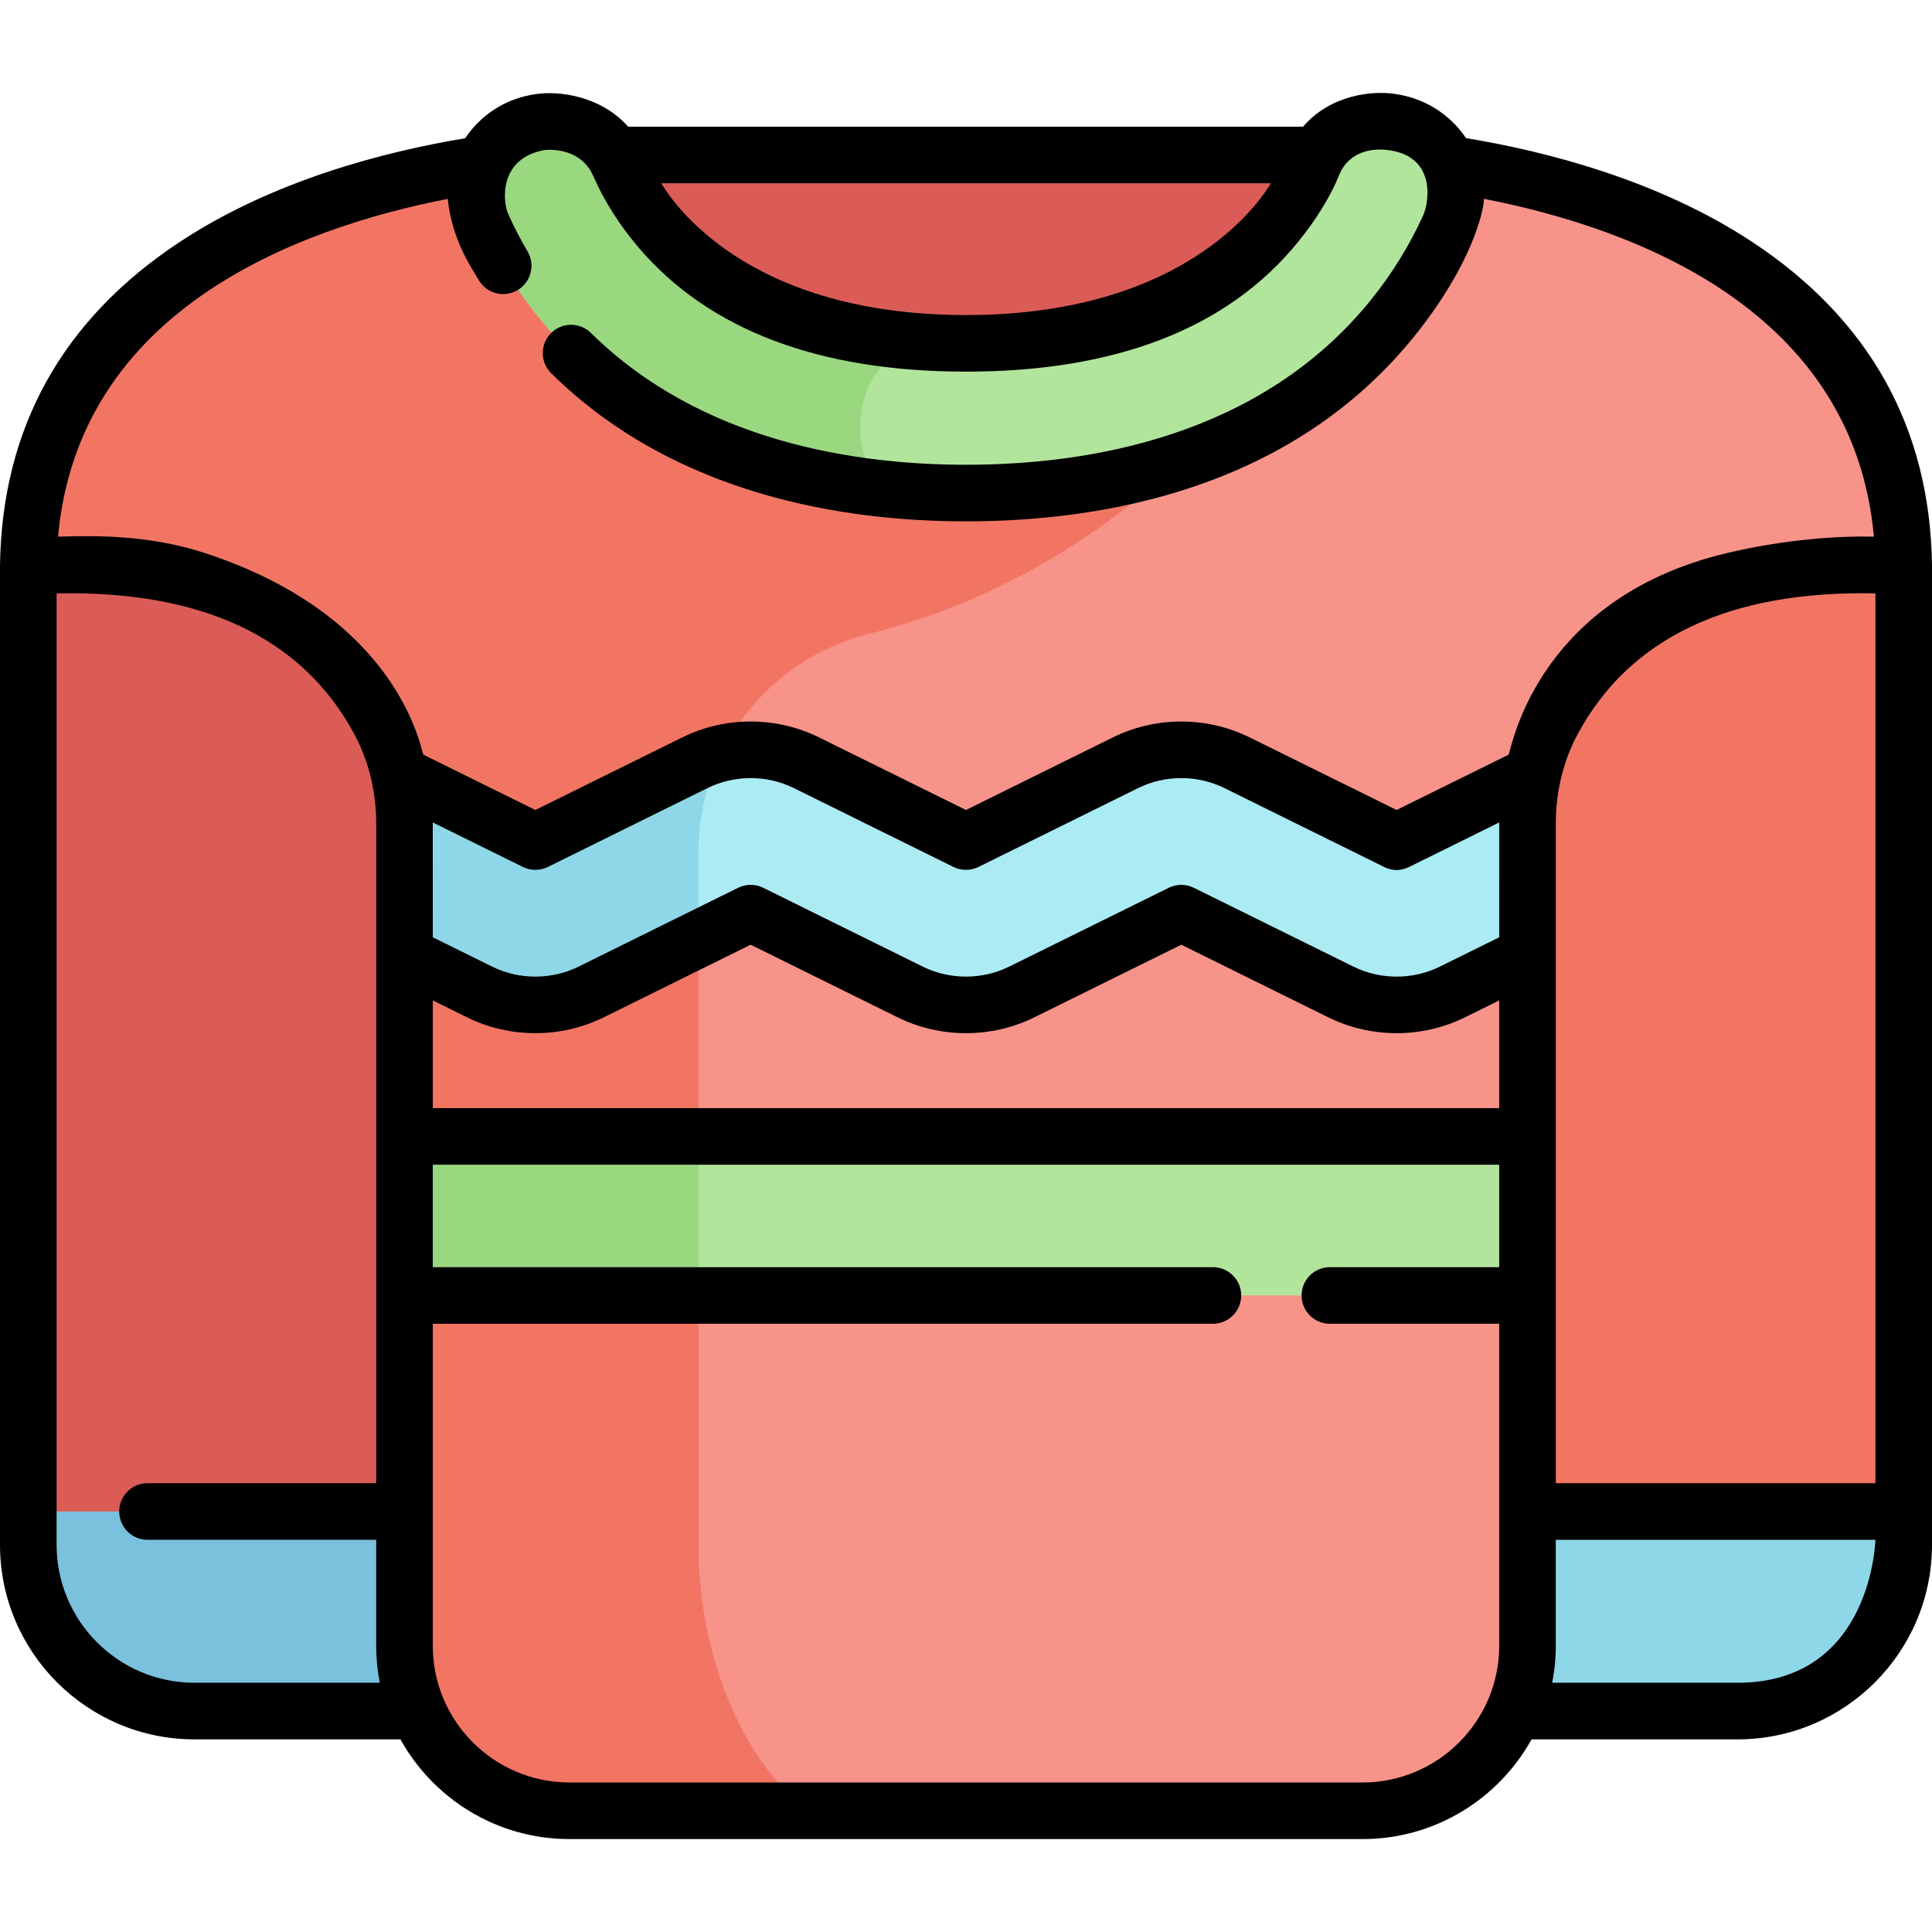 <?xml version="1.0" encoding="iso-8859-1"?>
<!-- Generator: Adobe Illustrator 19.0.0, SVG Export Plug-In . SVG Version: 6.00 Build 0)  -->
<svg version="1.1" id="Layer_1" xmlns="http://www.w3.org/2000/svg" xmlns:xlink="http://www.w3.org/1999/xlink" x="0px" y="0px"
	 viewBox="0 0 512 512" style="enable-background:new 0 0 512 512;" xml:space="preserve">
<g id="sweater">
	<g id="fill_36_">
		<rect x="152.312" y="41.07" style="fill:#DB5C56;" width="207.375" height="108.759"/>
		<path style="fill:#DB5C56;" d="M132.739,453.45H51.536c-24.32,0-44.036-19.716-44.036-44.036V149.83h125.239V453.45z"/>
		<path style="fill:#F27564;" d="M379.261,453.45h81.203c24.32,0,44.036-19.716,44.036-44.036V149.83H379.261V453.45z"/>
		<path style="fill:#7AC1DD;" d="M7.5,400.564v8.85c0,24.32,19.716,44.036,44.036,44.036h81.203v-52.886H7.5z"/>
		<path style="fill:#8ED7E8;" d="M504.5,400.564v8.85c0,24.32-19.716,44.036-44.036,44.036h-81.203v-52.886H504.5z"/>
		<path style="fill:#F79389;" d="M359.688,41.07c0,0-9.216,69.758-103.688,69.758S152.312,41.07,152.312,41.07
			S9.011,44.091,7.5,149.83c0,1.38,65.571-9.85,93.023,41.199c4.487,8.343,6.673,17.732,6.673,27.205v217.924
			c0,24.144,19.573,43.717,43.717,43.717h210.173c24.144,0,43.717-19.573,43.717-43.717V218.233c0-9.473,2.187-18.862,6.673-27.205
			C438.929,139.98,504.5,151.21,504.5,149.83C502.989,44.091,359.688,41.07,359.688,41.07z"/>
		<path style="fill:#F27564;" d="M213.71,479.874c-28.639-24.236-28.535-66.596-28.535-66.596s-0.099-116.541-0.09-187.315
			c0.003-27.438,18.666-51.394,45.293-58.015c51.448-12.792,81.616-45.493,81.616-45.493V99.956
			c-14.141,6.524-32.41,10.872-55.994,10.872c-94.471,0-103.688-69.758-103.688-69.758S9.01,44.091,7.5,149.83
			c0,1.38,65.571-9.849,93.023,41.199c4.487,8.343,6.673,17.732,6.673,27.205v217.924c0,24.144,19.573,43.717,43.717,43.717H213.71z
			"/>
		<path style="fill:#B2E59C;" d="M256,130.666c-34.459,0-82.047-8.047-113.073-46.386c-6.845-8.458-11.66-16.912-15.033-24.365
			c-5.431-12.001,2.209-25.838,15.267-27.563c0,0,15.117-2.178,20.991,11.41c2.218,5.13,5.754,11.062,10.773,16.954
			c17.11,20.089,44.387,30.275,81.074,30.275c37.559,0,65.226-10.655,82.233-31.67c4.413-5.453,7.711-10.811,9.637-15.587
			c5.566-13.798,20.642-11.426,20.642-11.426c13.221,1.747,20.992,15.771,15.458,27.905c-3.365,7.379-8.143,15.72-14.897,24.066
			C338.047,122.618,290.458,130.666,256,130.666z"/>
		<path style="fill:#ABEBF4;" d="M298.258,202.141l-42.266,20.882l-42.267-20.882c-9.324-4.606-20.262-4.606-29.586,0
			l-42.264,20.881l-36.131-17.852c0.958,4.273,1.452,8.656,1.452,13.062v34.818l19.886,9.825c9.324,4.607,20.262,4.607,29.587,0
			l42.264-20.881l42.267,20.882c9.324,4.606,20.262,4.606,29.585,0l42.267-20.882l42.273,20.883c9.323,4.606,20.26,4.606,29.583,0
			l19.896-9.829v-34.816c0-4.406,0.494-8.79,1.452-13.063l-36.14,17.852l-42.274-20.883
			C318.519,197.534,307.581,197.535,298.258,202.141z"/>
		<rect x="107.196" y="301.164" style="fill:#B2E59C;" width="297.608" height="42.148"/>
		<path style="fill:#9AD880;" d="M185.102,301.164h-77.906v42.148h77.929C185.117,329.984,185.109,315.654,185.102,301.164z"/>
		<path style="fill:#8ED7E8;" d="M127.082,262.878c9.324,4.607,20.262,4.607,29.586,0l28.417-14.041
			c-0.001-7.983-0.001-15.667,0-22.873c0.001-9.381,2.185-18.359,6.12-26.372c-2.42,0.576-4.791,1.426-7.066,2.55l-42.264,20.881
			l-36.131-17.852c0.958,4.273,1.452,8.656,1.452,13.062v34.818L127.082,262.878z"/>
		<path style="fill:#9AD880;" d="M174.925,60.716c-5.019-5.893-8.555-11.824-10.773-16.954c-5.874-13.588-20.991-11.41-20.991-11.41
			c-13.059,1.725-20.698,15.562-15.267,27.563c3.372,7.452,8.188,15.906,15.033,24.365c24.818,30.668,60.238,41.954,91.054,45.242
			c0,0-7.763-7.819-5.622-20.945c2.141-13.126,13.883-18.095,13.883-18.095C212.428,88.192,189.824,78.208,174.925,60.716z"/>
	</g>
	<path id="stroke_36_" d="M511.999,149.722c-0.518-36.289-16.54-65.086-47.618-85.591c-24.956-16.465-54.728-24.043-75.864-27.527
		c-4.354-6.435-11.121-10.662-18.932-11.72c-5.892-0.895-16.976,0.196-24.253,8.686H166.473c-7.449-8.342-18.548-9.48-24.293-8.655
		c-7.814,1.033-14.584,5.268-18.908,11.724c-21.123,3.5-50.822,11.09-75.714,27.533c-31.038,20.503-47.038,49.286-47.556,85.55
		C0,149.758,0,409.414,0,409.414c0,28.417,23.119,51.536,51.536,51.536h54.581c8.748,15.743,25.545,26.425,44.796,26.425h210.174
		c19.251,0,36.048-10.682,44.796-26.425h54.581c28.417,0,51.536-23.119,51.536-51.536C512,409.414,511.999,149.758,511.999,149.722z
		 M397.304,248.39l-15.718,7.764c-7.182,3.549-15.758,3.549-22.939,0l-42.273-20.883c-2.094-1.033-4.55-1.033-6.644,0
		l-42.267,20.882c-7.182,3.549-15.758,3.549-22.941,0l-42.267-20.882c-2.095-1.033-4.55-1.033-6.645,0l-42.265,20.882
		c-7.182,3.549-15.758,3.55-22.942-0.001l-15.707-7.76c0,0-0.004-30.342-0.004-30.434l23.861,11.789
		c2.094,1.035,4.551,1.034,6.645,0.001l42.264-20.882c7.182-3.549,15.758-3.55,22.941,0l42.268,20.882
		c2.094,1.033,4.55,1.034,6.644-0.001l42.266-20.881c7.182-3.549,15.758-3.55,22.94-0.001l42.274,20.883
		c1.047,0.517,3.462,1.554,6.644,0l23.87-11.791C397.307,218.048,397.304,248.39,397.304,248.39z M114.696,265.123l9.063,4.477
		c11.344,5.603,24.888,5.605,36.231,0l38.942-19.239l38.945,19.241c11.343,5.604,24.887,5.604,36.23,0l38.944-19.241l38.952,19.242
		c5.671,2.801,11.892,4.202,18.113,4.202s12.442-1.401,18.113-4.202l9.074-4.482v28.544H114.696V265.123z M412.304,218.233
		c0-8.443,1.999-16.622,5.779-23.653c13.765-25.596,40.31-38.144,78.917-37.326v235.81h-84.696V218.233z M336.808,48.571
		c-1.284,1.968-20.138,34.92-80.808,34.92s-79.322-32.665-80.766-34.92H336.808z M118.638,52.709
		c1.19,10.915,6.107,17.892,8.238,21.524c2.096,3.573,6.691,4.768,10.264,2.674c3.572-2.096,4.77-6.691,2.673-10.264
		c-1.864-3.179-3.576-6.482-5.086-9.82c-1.607-3.552-2.488-14.834,9.504-17.048c0.096-0.017,9.481-1.264,13.038,6.964
		c2.765,6.395,6.896,12.91,11.947,18.841c18.6,21.838,47.799,32.911,86.784,32.911c39.935,0,69.563-11.591,88.063-34.451
		c4.831-5.97,8.552-12.022,10.762-17.5c3.101-7.685,11.032-6.973,12.522-6.822c13.348,1.353,11.44,13.787,9.8,17.384
		c-3.661,8.027-8.338,15.584-13.903,22.46C334.078,115.6,288.826,123.165,256,123.165c-29.208,0-70.161-6.06-99.388-34.928
		c-2.948-2.91-7.696-2.882-10.606,0.065c-2.911,2.947-2.881,7.695,0.065,10.606c32.849,32.445,77.911,39.256,109.929,39.256
		c36.091,0,86.135-8.435,118.904-49.169c14.904-18.527,18.272-32.698,18.37-36.305c40.215,7.836,97.933,29.532,103.33,89.524
		c-8.725-0.224-23.091,0.607-38.799,4.318c-48.903,11.555-56.736,49.077-57.977,53.446l-29.711,14.677l-38.952-19.242
		c-11.343-5.602-24.885-5.604-36.229,0.002l-38.943,19.24l-38.945-19.241c-11.343-5.604-24.887-5.604-36.23,0.002l-38.942,19.239
		l-29.702-14.675c-1.241-4.37-8.369-37.254-57.978-53.448c-15.344-5.009-30.076-4.54-38.799-4.318
		C20.788,82.255,78.458,60.555,118.638,52.709z M51.536,445.95C31.39,445.95,15,429.56,15,409.414V157.254
		c38.617-0.811,65.152,11.729,78.917,37.325c3.78,7.031,5.779,15.211,5.779,23.653v174.831H39.092c-4.142,0-7.5,3.357-7.5,7.5
		s3.358,7.5,7.5,7.5h60.604v28.093c0,3.349,0.333,6.621,0.95,9.793H51.536z M361.087,472.374H150.913
		c-19.97,0-36.217-16.247-36.217-36.218v-85.345h206.736c4.142,0,7.5-3.357,7.5-7.5c0-4.143-3.358-7.5-7.5-7.5H114.696v-27.147
		h282.607v27.147h-44.867c-4.142,0-7.5,3.357-7.5,7.5c0,4.143,3.358,7.5,7.5,7.5h44.867v85.345
		C397.304,456.127,381.057,472.374,361.087,472.374z M460.464,445.95h-49.11c0.617-3.172,0.95-6.444,0.95-9.793v-28.093H497
		C497,408.064,496.155,445.95,460.464,445.95z"/>
</g>
<g>
</g>
<g>
</g>
<g>
</g>
<g>
</g>
<g>
</g>
<g>
</g>
<g>
</g>
<g>
</g>
<g>
</g>
<g>
</g>
<g>
</g>
<g>
</g>
<g>
</g>
<g>
</g>
<g>
</g>
</svg>
